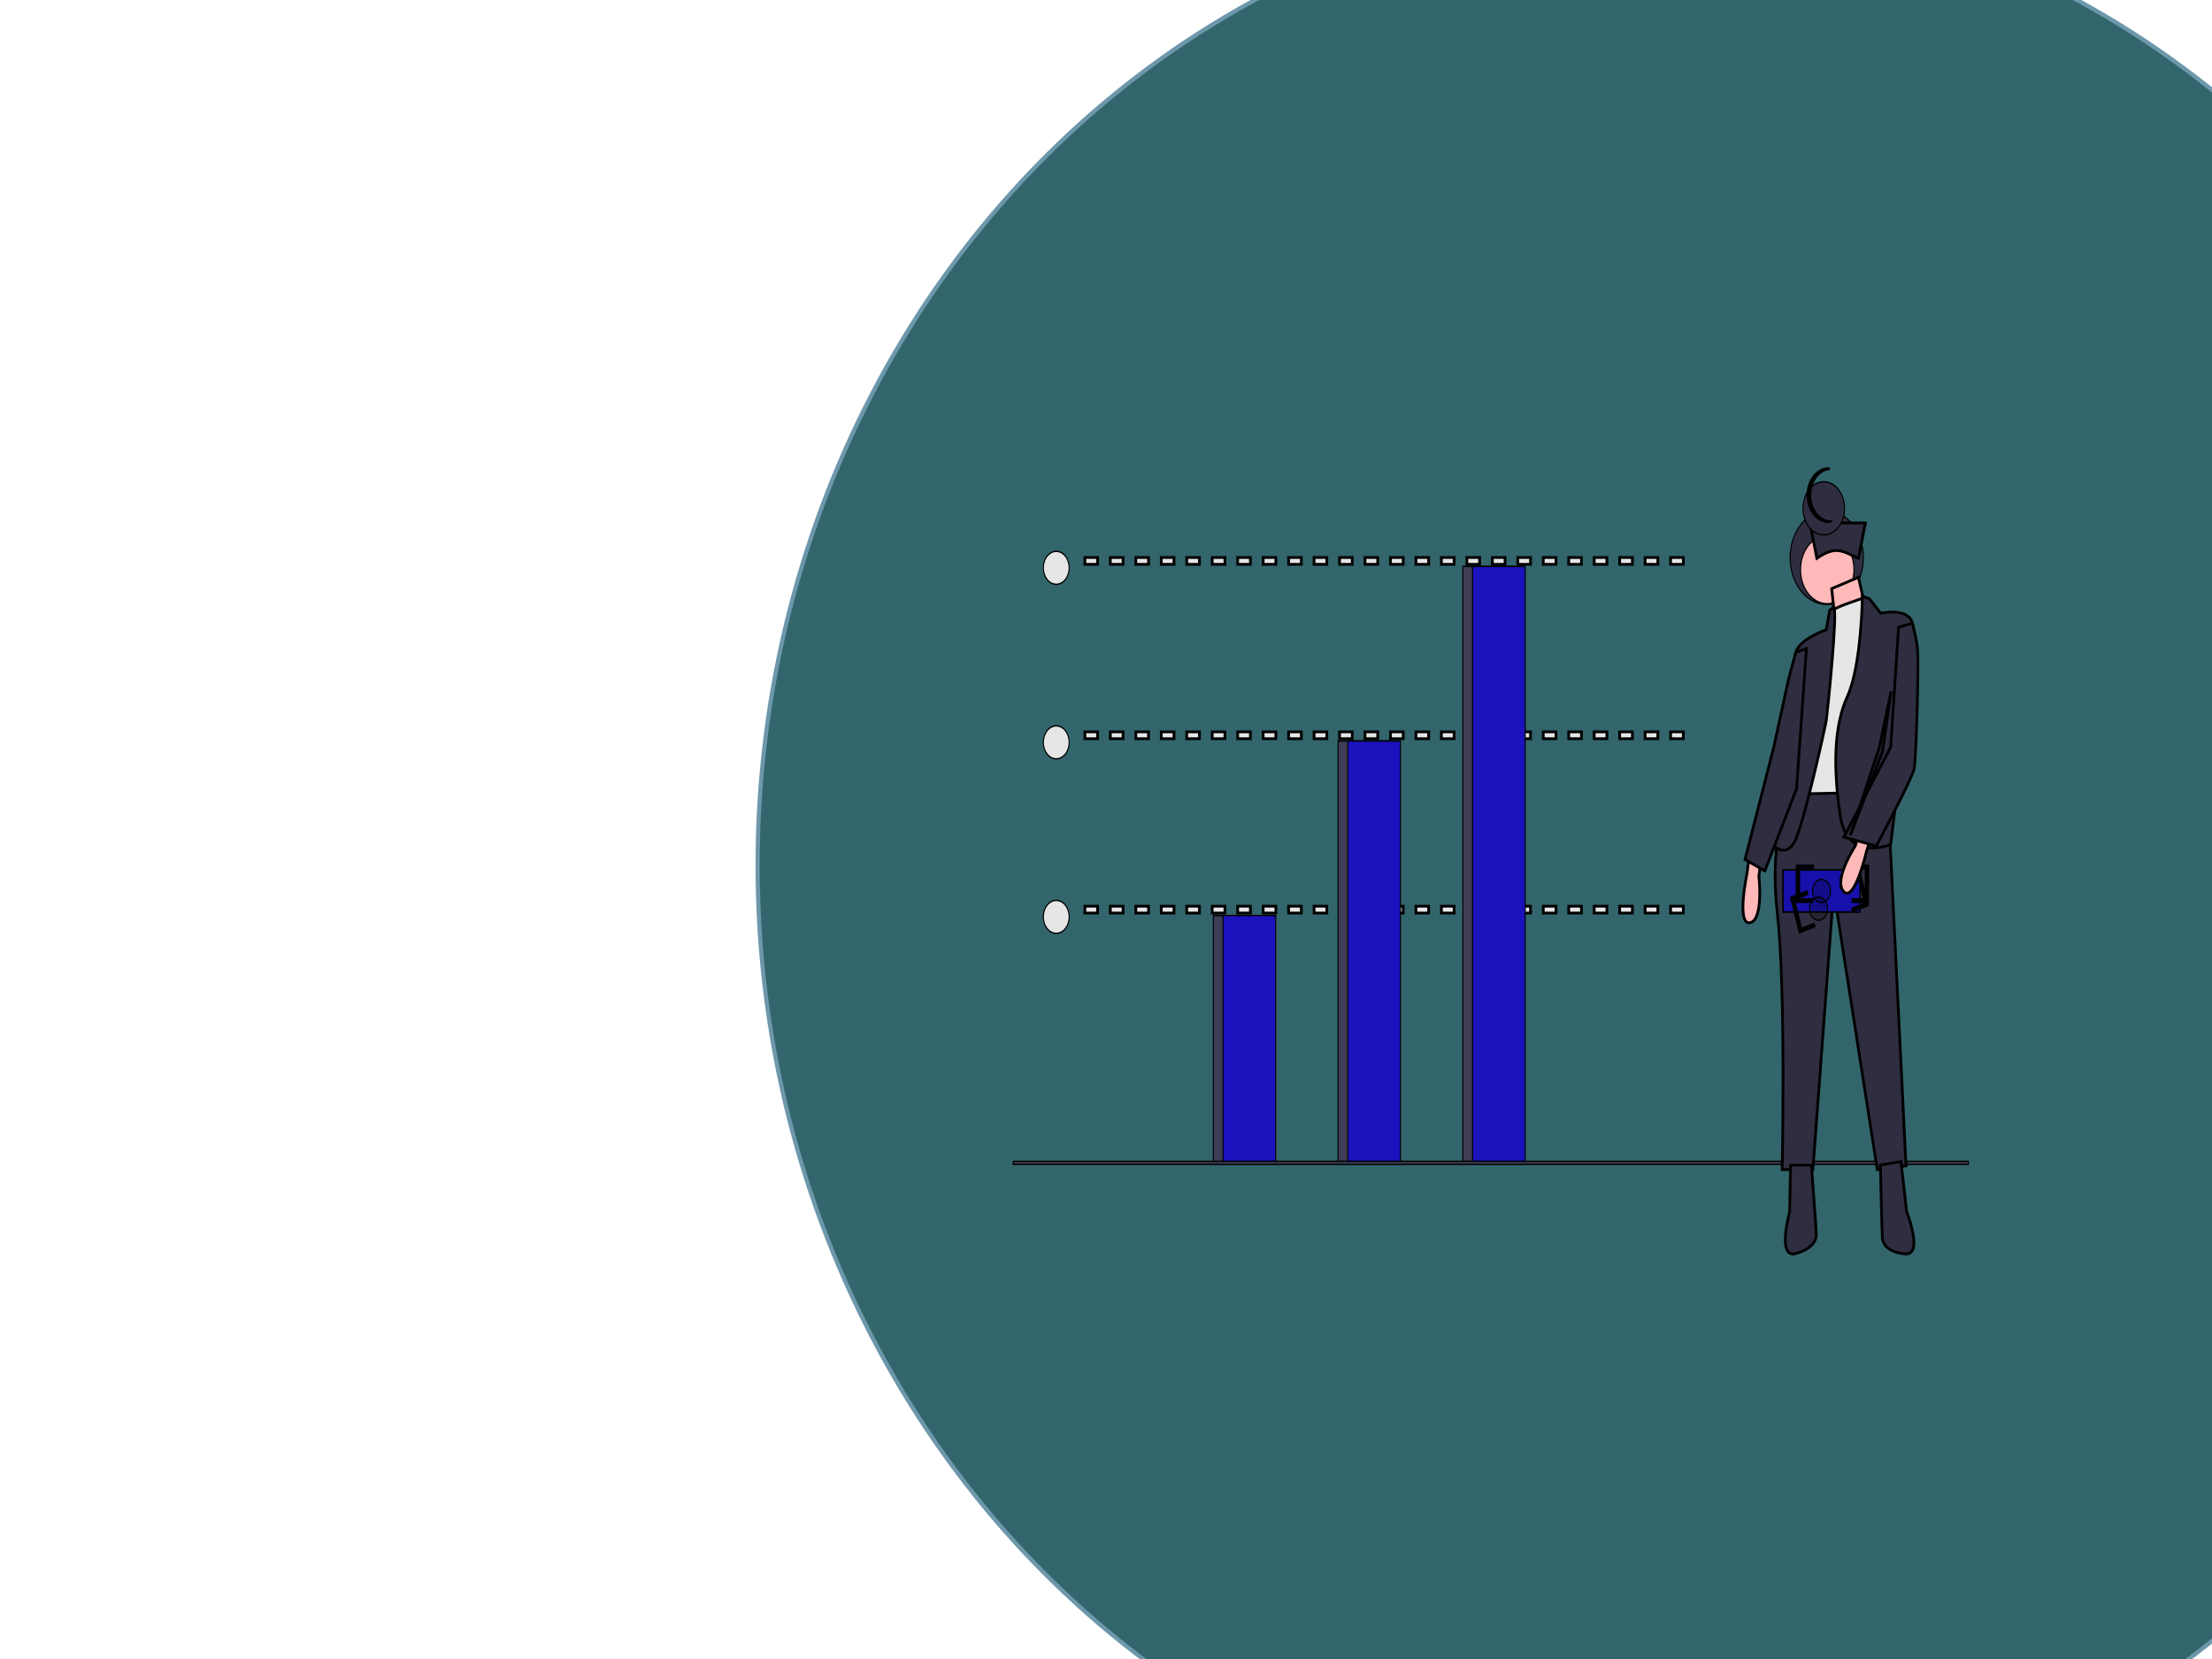 <svg width="800" height="600" xmlns="http://www.w3.org/2000/svg" stroke="null" style="vector-effect: non-scaling-stroke;">
 <rect width="100%" height="100%" fill="#808080" stroke="none"/>
 <!-- Created with Method Draw - http://github.com/duopixel/Method-Draw/ -->

 <g stroke="null">
  <title stroke="null">background</title>
  <rect stroke="null" fill="#ffffff" id="canvas_background" height="602" width="802" y="-1" x="-1"/>
  <g stroke="null" style="vector-effect: non-scaling-stroke;" display="none" overflow="visible" y="0" x="0" height="100%" width="100%" id="canvasGrid">
   <rect fill="url(#gridpattern)" stroke-width="0" y="0" x="0" height="100%" width="100%"/>
  </g>
 </g>
 <g stroke="null">
  <title stroke="null">Layer 1</title>
  <ellipse stroke="#6D97AB" ry="351" rx="328.5" id="svg_44" cy="313" cx="602.5" stroke-width="1.5" fill="#33666C"/>
  <g stroke="null" id="svg_91">
   <rect stroke="null" transform="matrix(0.389,0,0,0.497,-2536.555,-2390.756) " id="svg_49" fill="#e6e6e6" height="5" width="6" y="5475.075" x="7502.241"/>
   <path stroke="null" id="svg_50" fill="#e6e6e6" d="m608.795,330.22l-4.605,0l0,-2.483l4.605,0l0,2.483zm-9.21,0l-4.605,0l0,-2.483l4.605,0l0,2.483zm-9.21,0l-4.605,0l0,-2.483l4.605,0l0,2.483zm-9.21,0l-4.605,0l0,-2.483l4.605,0l0,2.483zm-9.21,0l-4.605,0l0,-2.483l4.605,0l0,2.483zm-9.21,0l-4.605,0l0,-2.483l4.605,0l-0,2.483zm-9.21,0l-4.605,0l0,-2.483l4.605,0l0,2.483zm-9.21,0l-4.605,0l0,-2.483l4.605,0l0,2.483zm-9.21,0l-4.605,0l0,-2.483l4.605,0l0,2.483zm-9.21,0l-4.605,0l0,-2.483l4.605,0l-0,2.483zm-9.21,0l-4.605,0l0,-2.483l4.605,0l-0,2.483zm-9.21,0l-4.605,0l0,-2.483l4.605,0l-0,2.483zm-9.21,0l-4.605,0l0,-2.483l4.605,0l-0,2.483zm-9.21,0l-4.605,0l0,-2.483l4.605,0l-0,2.483zm-9.21,0l-4.605,0l0,-2.483l4.605,0l-0,2.483zm-9.21,0l-4.605,0l0,-2.483l4.605,0l-0,2.483zm-9.21,0l-4.605,0l0,-2.483l4.605,0l-0,2.483zm-9.21,0l-4.605,0l0,-2.483l4.605,0l-0,2.483zm-9.21,0l-4.605,0l0,-2.483l4.605,0l-0,2.483zm-9.21,0l-4.605,0l0,-2.483l4.605,0l-0,2.483zm-9.21,0l-4.605,0l0,-2.483l4.605,0l-0,2.483zm-9.21,0l-4.605,0l0,-2.483l4.605,0l-0,2.483zm-9.21,0l-4.605,0l0,-2.483l4.605,0l-0,2.483zm-9.21,0l-4.605,0l0,-2.483l4.605,0l-0,2.483z"/>
   <rect stroke="null" transform="matrix(0.389,0,0,0.497,-2536.555,-2390.756) " id="svg_51" fill="#e6e6e6" height="5" width="6" y="5348.075" x="7502.241"/>
   <path stroke="null" id="svg_52" fill="#e6e6e6" d="m608.795,267.162l-4.605,0l0,-2.483l4.605,0l0,2.483zm-9.21,0l-4.605,0l0,-2.483l4.605,0l0,2.483zm-9.21,0l-4.605,0l0,-2.483l4.605,0l0,2.483zm-9.21,0l-4.605,0l0,-2.483l4.605,0l0,2.483zm-9.21,0l-4.605,0l0,-2.483l4.605,0l0,2.483zm-9.21,0l-4.605,0l0,-2.483l4.605,0l-0,2.483zm-9.21,0l-4.605,0l0,-2.483l4.605,0l0,2.483zm-9.21,0l-4.605,0l0,-2.483l4.605,0l0,2.483zm-9.21,0l-4.605,0l0,-2.483l4.605,0l0,2.483zm-9.21,0l-4.605,0l0,-2.483l4.605,0l-0,2.483zm-9.21,0l-4.605,0l0,-2.483l4.605,0l-0,2.483zm-9.21,0l-4.605,0l0,-2.483l4.605,0l-0,2.483zm-9.21,0l-4.605,0l0,-2.483l4.605,0l-0,2.483zm-9.21,0l-4.605,0l0,-2.483l4.605,0l-0,2.483zm-9.21,0l-4.605,0l0,-2.483l4.605,0l-0,2.483zm-9.21,0l-4.605,0l0,-2.483l4.605,0l-0,2.483zm-9.21,0l-4.605,0l0,-2.483l4.605,0l-0,2.483zm-9.21,0l-4.605,0l0,-2.483l4.605,0l-0,2.483zm-9.21,0l-4.605,0l0,-2.483l4.605,0l-0,2.483zm-9.21,0l-4.605,0l0,-2.483l4.605,0l-0,2.483zm-9.21,0l-4.605,0l0,-2.483l4.605,0l-0,2.483zm-9.21,0l-4.605,0l0,-2.483l4.605,0l-0,2.483zm-9.21,0l-4.605,0l0,-2.483l4.605,0l-0,2.483zm-9.21,0l-4.605,0l0,-2.483l4.605,0l-0,2.483z"/>
   <rect stroke="null" transform="matrix(0.389,0,0,0.497,-2536.555,-2390.756) " id="svg_53" fill="#e6e6e6" height="5" width="6" y="5221.075" x="7502.241"/>
   <path stroke="null" id="svg_54" fill="#e6e6e6" d="m608.795,204.104l-4.605,0l0,-2.483l4.605,0l0,2.483zm-9.21,0l-4.605,0l0,-2.483l4.605,0l0,2.483zm-9.21,0l-4.605,0l0,-2.483l4.605,0l0,2.483zm-9.21,0l-4.605,0l0,-2.483l4.605,0l0,2.483zm-9.21,0l-4.605,0l0,-2.483l4.605,0l0,2.483zm-9.21,0l-4.605,0l0,-2.483l4.605,0l-0,2.483zm-9.21,0l-4.605,0l0,-2.483l4.605,0l0,2.483zm-9.21,0l-4.605,0l0,-2.483l4.605,0l0,2.483zm-9.21,0l-4.605,0l0,-2.483l4.605,0l0,2.483zm-9.21,0l-4.605,0l0,-2.483l4.605,0l-0,2.483zm-9.21,0l-4.605,0l0,-2.483l4.605,0l-0,2.483zm-9.21,0l-4.605,0l0,-2.483l4.605,0l-0,2.483zm-9.21,0l-4.605,0l0,-2.483l4.605,0l-0,2.483zm-9.21,0l-4.605,0l0,-2.483l4.605,0l-0,2.483zm-9.21,0l-4.605,0l0,-2.483l4.605,0l-0,2.483zm-9.21,0l-4.605,0l0,-2.483l4.605,0l-0,2.483zm-9.21,0l-4.605,0l0,-2.483l4.605,0l-0,2.483zm-9.21,0l-4.605,0l0,-2.483l4.605,0l-0,2.483zm-9.21,0l-4.605,0l0,-2.483l4.605,0l-0,2.483zm-9.21,0l-4.605,0l0,-2.483l4.605,0l-0,2.483zm-9.21,0l-4.605,0l0,-2.483l4.605,0l-0,2.483zm-9.21,0l-4.605,0l0,-2.483l4.605,0l-0,2.483zm-9.21,0l-4.605,0l0,-2.483l4.605,0l-0,2.483zm-9.21,0l-4.605,0l0,-2.483l4.605,0l-0,2.483z"/>
   <rect stroke="null" transform="matrix(0.389,0,0,0.497,-2536.555,-2390.756) " id="svg_55" fill="#3f3d56" height="180" width="49" y="5476.575" x="7648.741"/>
   <rect stroke="null" transform="matrix(0.389,0,0,0.497,-2536.555,-2390.756) " id="svg_56" fill="#1b12bd" height="180" width="49" y="5476.575" x="7657.741"/>
   <rect stroke="null" transform="matrix(0.389,0,0,0.497,-2536.555,-2390.756) " id="svg_57" fill="#3f3d56" height="307" width="49" y="5349.575" x="7764.741"/>
   <rect stroke="null" transform="matrix(0.389,0,0,0.497,-2536.555,-2390.756) " id="svg_58" fill="#1b12bd" height="307" width="49" y="5349.575" x="7773.741"/>
   <rect stroke="null" transform="matrix(0.389,0,0,0.497,-2536.555,-2390.756) " id="svg_59" fill="#3f3d56" height="434" width="49" y="5222.575" x="7880.741"/>
   <rect stroke="null" transform="matrix(0.389,0,0,0.497,-2536.555,-2390.756) " id="svg_60" fill="#1b12bd" height="434" width="49" y="5222.575" x="7889.741"/>
   <circle stroke="null" transform="matrix(0.389,0,0,0.497,-2536.555,-2390.756) " id="svg_61" fill="#e6e6e6" r="12" cy="5223.575" cx="7502.741"/>
   <circle stroke="null" transform="matrix(0.389,0,0,0.497,-2536.555,-2390.756) " id="svg_62" fill="#e6e6e6" r="12" cy="5350.575" cx="7502.741"/>
   <circle stroke="null" transform="matrix(0.389,0,0,0.497,-2536.555,-2390.756) " id="svg_63" fill="#e6e6e6" r="12" cy="5477.575" cx="7502.741"/>
   <rect stroke="null" x="7462.741" transform="matrix(0.389,0,0,0.497,-2536.555,-2390.756) " id="svg_64" fill="#3f3d56" height="2.241" width="888" y="5655.455"/>
   <circle stroke="null" transform="matrix(0.389,0,0,0.497,-2536.555,-2390.756) " id="svg_65" fill="#2f2e41" r="34.037" cy="5216.162" cx="8219.085"/>
   <path stroke="null" id="svg_66" fill="#ffb9b9" d="m632.546,310.403l-0.717,5.481s-3.941,18.727 1.075,17.814s3.225,-16.9 3.225,-16.9l0.717,-5.024l-4.3,-1.37z"/>
   <path stroke="null" id="svg_67" fill="#2f2e41" d="m676.795,284.596l-29.022,0s-8.241,16.443 -5.016,45.219s1.791,93.18 1.791,93.18l11.107,0l7.524,-100.945l15.765,100.945l10.39,-1.37l-5.733,-116.474l-6.808,-20.554z"/>
   <path stroke="null" id="svg_68" fill="#2f2e41" d="m647.594,421.397l-0.358,16.9s-4.658,16.9 2.15,15.073s7.524,-5.481 7.524,-6.851s-1.791,-25.122 -1.791,-25.122l-7.524,0z"/>
   <path stroke="null" id="svg_69" fill="#2f2e41" d="m687.515,420.112l2.051,18.073s6.315,16.002 -0.62,15.3s-8.012,-4.209 -8.15,-5.568s-0.744,-26.578 -0.744,-26.578l7.462,-1.227z"/>
   <circle stroke="null" transform="matrix(0.389,0,0,0.497,-2536.555,-2390.756) " id="svg_70" fill="#ffb9b9" r="24.838" cy="5224.901" cx="8219.545"/>
   <polygon stroke="null" id="svg_71" fill="#ffb9b9" points="672.137,208.774 676.079,226.131 668.196,236.179 663.897,226.587 662.464,212.885 672.137,208.774 "/>
   <path stroke="null" id="svg_72" fill="#e6e6e6" d="m675.541,220.421s-0.528,-4.607 -1.697,-4.131s-11.56,3.674 -11.56,5.044l0,5.938l-8.599,42.479l-2.15,17.357l22.572,-0.457l3.583,-60.293l-2.15,-5.938z"/>
   <path stroke="null" id="svg_73" fill="#2f2e41" d="m673.571,215.625l2.508,0.914l4.12,5.253s10.032,-2.284 11.465,3.654s-7.882,79.933 -7.882,79.933s-15.765,6.851 -18.273,-10.506s-2.329,-32.202 2.687,-43.164s5.374,-36.084 5.374,-36.084z"/>
   <path stroke="null" id="svg_74" fill="#2f2e41" d="m663.176,219.701l-1.43,0.948l-1.254,7.08s-10.39,3.654 -11.107,8.678s0.358,32.43 0.358,32.43s-10.032,26.035 -8.241,36.998c0,0 4.3,4.568 7.524,-1.37s11.107,-41.565 11.465,-43.849s4.292,-40.265 2.684,-40.915z"/>
   <polygon stroke="null" id="svg_75" fill="#2f2e41" points="653.327,234.581 649.49,235.907 646.878,245.543 641.503,270.208 631.113,310.86 638.279,314.971 649.744,285.281 653.327,234.581 "/>
   <path stroke="null" id="svg_76" fill="#2f2e41" d="m672.137,201.922c-6.16,-2.832 -8.244,-4.573 -15.048,0l-2.508,-12.789l20.064,0l-2.508,12.789z"/>
   <circle stroke="null" transform="matrix(0.389,0,0,0.497,-2536.555,-2390.756) " id="svg_77" fill="#2f2e41" r="19.318" cy="5180.285" cx="8216.325"/>
   <path stroke="null" id="svg_78" fill="#2f2e41" d="m654.581,179.084a7.518,9.584 0 0 1 7.166,-9.569c-0.12,-0.007 -0.237,-0.023 -0.358,-0.023a7.524,9.592 0 1 0 0,19.184c0.121,0 0.239,-0.016 0.358,-0.023a7.518,9.584 0 0 1 -7.166,-9.569z"/>
   <rect stroke="null" transform="matrix(0.389,0,0,0.497,-2536.555,-2390.756) " id="svg_79" fill="#1b12bd" height="30.534" width="71.754" y="5443.474" x="8178.366"/>
   <rect stroke="null" transform="matrix(0.389,0,0,0.497,-2536.555,-2390.756) " id="svg_80" opacity="0.1" height="30.534" width="71.754" y="5443.474" x="8178.366"/>
   <circle stroke="null" transform="matrix(0.389,0,0,0.497,-2536.555,-2390.756) " id="svg_81" opacity="0.2" r="8.397" cy="5458.741" cx="8214.243"/>
   <polygon stroke="null" id="svg_82" opacity="0.2" points="655.295,326.071 649.943,326.071 649.943,313.184 655.592,313.184 655.592,313.942 650.538,313.942 650.538,325.312 655.295,325.312 655.295,326.071 "/>
   <polygon stroke="null" id="svg_83" opacity="0.2" points="675.512,326.071 670.16,326.071 670.16,325.312 674.917,325.312 674.917,313.942 669.863,313.942 669.863,313.184 675.512,313.184 675.512,326.071 "/>
   <rect stroke="null" id="svg_84" fill="#1b12bd" transform="matrix(0.372,-0.148,0.116,0.474,-2905.474,-1294.104) " height="30.534" width="71.754" y="5825.22" x="8205.948"/>
   <circle stroke="null" transform="matrix(0.389,0,0,0.497,-2536.555,-2390.756) " id="svg_85" opacity="0.2" r="8.397" cy="5471.619" cx="8211.483"/>
   <polygon stroke="null" id="svg_86" opacity="0.2" points="656.064,334.997 650.956,337.03 647.943,324.73 653.335,322.583 653.512,323.307 648.688,325.227 651.346,336.08 655.887,334.273 656.064,334.997 "/>
   <polygon stroke="null" id="svg_87" opacity="0.2" points="675.362,327.314 670.254,329.348 670.077,328.624 674.617,326.817 671.959,315.963 667.134,317.884 666.957,317.16 672.349,315.014 675.362,327.314 "/>
   <path stroke="null" id="svg_88" fill="#ffb9b9" d="m676.668,302.844l-1.64,5.148s-4.332,18.587 -8.231,14.461s4.192,-16.552 4.192,-16.552l1.453,-4.759l4.226,1.702z"/>
   <path stroke="null" id="svg_89" fill="#2f2e41" d="m686.648,226.816l5.016,-1.37a52.537,66.976 0 0 1 1.729,8.222c0.717,4.568 -0.389,40.652 -1.106,44.306s-13.709,28.001 -13.709,28.001l-11.692,-3.234l16.896,-32.532l2.866,-43.392z"/>
   <polygon stroke="null" id="svg_90" opacity="0.2" points="683.953,250.032 680.837,271.879 669.153,302.167 679.669,270.39 683.953,250.032 "/>
  </g>
 </g>
</svg>